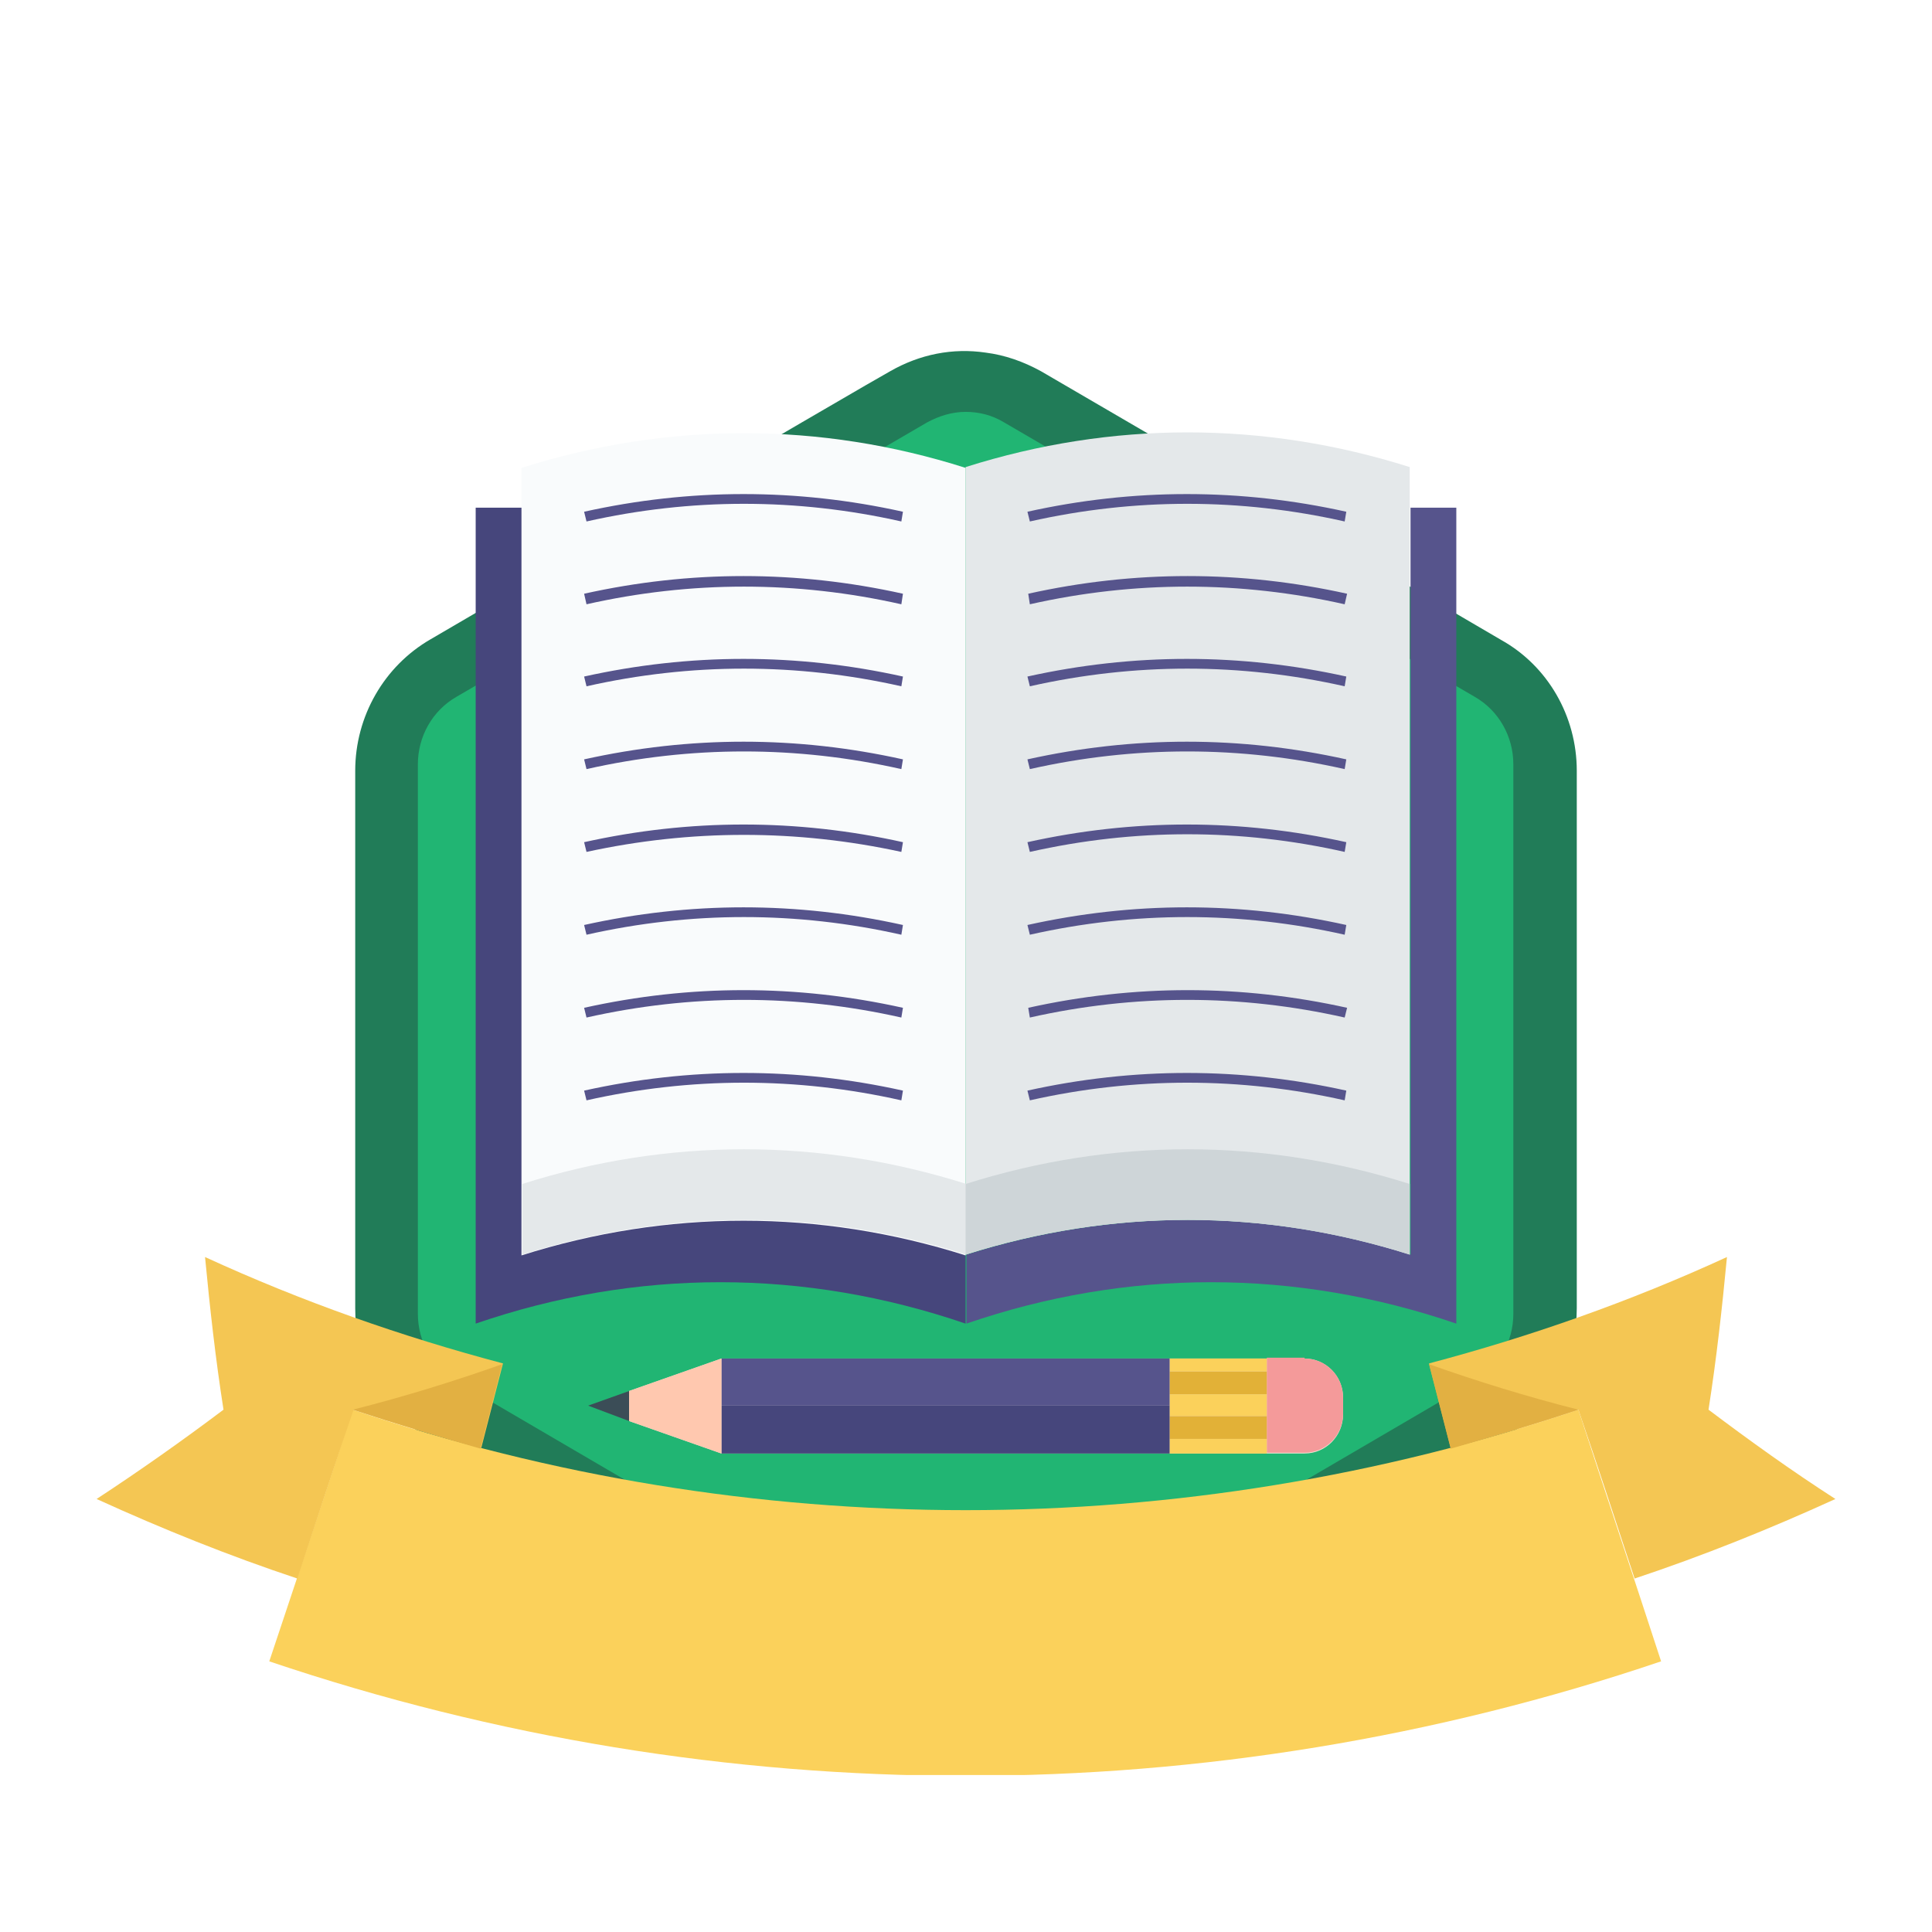 <svg width="80" height="80" viewBox="0 0 80 80" fill="none" xmlns="http://www.w3.org/2000/svg">
<g filter="url(#filter0_d_44115_1721)">
<g clip-path="url(#clip0_44115_1721)">
<path d="M65.291 27.914V50.169C65.291 51.077 65.092 51.951 64.759 52.724C64.227 53.935 63.329 54.943 62.165 55.616L52.854 61.028L43.109 66.71C42.378 67.113 41.613 67.382 40.815 67.516C39.551 67.685 38.221 67.449 37.057 66.844C36.99 66.811 36.924 66.777 36.857 66.743L32.268 64.054L17.835 55.616C16.671 54.943 15.773 53.901 15.241 52.724C14.875 51.918 14.709 51.077 14.709 50.169V27.914C14.709 25.662 15.906 23.578 17.835 22.468L33.199 13.492L35.86 11.945L36.857 11.374C38.088 10.668 39.451 10.399 40.815 10.601C41.613 10.702 42.378 10.971 43.109 11.374L52.854 17.055L62.165 22.502C64.094 23.578 65.291 25.662 65.291 27.914Z" fill="#217C58"/>
<path d="M39.983 65.029C39.418 65.029 38.886 64.894 38.387 64.592L18.899 53.195C17.901 52.624 17.303 51.548 17.303 50.405V27.645C17.303 26.502 17.901 25.427 18.899 24.855L38.387 13.492C38.886 13.223 39.418 13.055 39.983 13.055C40.549 13.055 41.081 13.19 41.58 13.492L61.068 24.855C62.066 25.427 62.664 26.502 62.664 27.645V50.405C62.664 51.548 62.066 52.624 61.068 53.195L41.58 64.592C41.114 64.861 40.549 65.029 39.983 65.029Z" fill="#21B573"/>
<path d="M60.303 17.022C60.303 27.813 60.303 40.017 60.303 50.808C53.618 48.522 46.668 48.522 40.017 50.808C40.017 49.867 40.017 48.892 40.017 47.951C46.069 46.034 52.355 46.034 58.407 47.951C58.407 37.63 58.407 27.343 58.407 17.022H60.303V17.022Z" fill="#56548C"/>
<path d="M39.983 47.951C39.983 48.892 39.983 49.867 39.983 50.808C33.299 48.522 26.348 48.522 19.697 50.808C19.697 40.017 19.697 27.813 19.697 17.022H21.626C21.626 27.343 21.626 37.63 21.626 47.951C27.645 46.034 33.964 46.034 39.983 47.951Z" fill="#46467C"/>
<path d="M39.983 47.951C39.983 37.092 39.983 26.233 39.983 15.341C46.036 13.425 52.322 13.425 58.374 15.341C58.374 15.879 58.374 16.45 58.374 17.022C58.374 27.343 58.374 37.63 58.374 47.951C52.322 46.034 46.036 46.034 39.983 47.951Z" fill="#E4E8EA"/>
<path d="M39.983 15.374C39.983 26.233 39.983 37.091 39.983 47.984C33.931 46.068 27.645 46.068 21.593 47.984C21.593 37.663 21.593 27.376 21.593 17.055C21.593 16.517 21.593 15.946 21.593 15.374C27.645 13.458 33.964 13.458 39.983 15.374Z" fill="#F9FBFC"/>
<path d="M21.626 45.026C21.626 46.001 21.626 46.976 21.626 47.951C27.679 46.035 33.964 46.035 40.017 47.951C40.017 46.976 40.017 46.001 40.017 45.026C33.964 43.11 27.645 43.11 21.626 45.026Z" fill="#E4E8EA"/>
<path d="M58.374 45.026C58.374 46.001 58.374 46.976 58.374 47.951C52.322 46.035 46.036 46.035 39.983 47.951C39.983 46.976 39.983 46.001 39.983 45.026C46.036 43.11 52.322 43.11 58.374 45.026Z" fill="#CED5D8"/>
<path d="M37.323 17.593C33 16.618 28.61 16.618 24.286 17.593L24.187 17.19C28.576 16.215 33 16.215 37.389 17.19L37.323 17.593Z" fill="#56548C"/>
<path d="M37.323 21.022C33 20.047 28.61 20.047 24.286 21.022L24.187 20.585C28.576 19.61 33 19.61 37.389 20.585L37.323 21.022Z" fill="#56548C"/>
<path d="M37.323 24.418C33 23.443 28.61 23.443 24.286 24.418L24.187 24.014C28.576 23.04 33 23.04 37.389 24.014L37.323 24.418Z" fill="#56548C"/>
<path d="M37.323 27.847C33 26.872 28.61 26.872 24.286 27.847L24.187 27.444C28.576 26.468 33 26.468 37.389 27.444L37.323 27.847Z" fill="#56548C"/>
<path d="M37.323 31.276C33 30.335 28.61 30.335 24.286 31.276L24.187 30.873C28.576 29.898 33 29.898 37.389 30.873L37.323 31.276Z" fill="#56548C"/>
<path d="M37.323 34.705C33 33.73 28.61 33.73 24.286 34.705L24.187 34.302C28.576 33.327 33 33.327 37.389 34.302L37.323 34.705Z" fill="#56548C"/>
<path d="M37.323 38.134C33 37.159 28.61 37.159 24.286 38.134L24.187 37.731C28.576 36.756 33 36.756 37.389 37.731L37.323 38.134Z" fill="#56548C"/>
<path d="M37.323 41.563C33 40.588 28.61 40.588 24.286 41.563L24.187 41.16C28.576 40.185 33 40.185 37.389 41.16L37.323 41.563Z" fill="#56548C"/>
<path d="M55.68 17.593C51.357 16.618 46.967 16.618 42.644 17.593L42.544 17.19C46.934 16.215 51.357 16.215 55.747 17.19L55.68 17.593Z" fill="#56548C"/>
<path d="M55.68 21.022C51.357 20.047 46.967 20.047 42.644 21.022L42.577 20.585C46.967 19.61 51.39 19.61 55.78 20.585L55.68 21.022Z" fill="#56548C"/>
<path d="M55.68 24.418C51.357 23.443 46.967 23.443 42.644 24.418L42.544 24.014C46.934 23.04 51.357 23.04 55.747 24.014L55.68 24.418Z" fill="#56548C"/>
<path d="M55.68 27.847C51.357 26.872 46.967 26.872 42.644 27.847L42.544 27.444C46.934 26.468 51.357 26.468 55.747 27.444L55.68 27.847Z" fill="#56548C"/>
<path d="M55.68 31.276C51.357 30.301 46.967 30.301 42.644 31.276L42.544 30.873C46.934 29.898 51.357 29.898 55.747 30.873L55.68 31.276Z" fill="#56548C"/>
<path d="M55.68 34.705C51.357 33.73 46.967 33.73 42.644 34.705L42.544 34.302C46.934 33.327 51.357 33.327 55.747 34.302L55.68 34.705Z" fill="#56548C"/>
<path d="M55.68 38.134C51.357 37.159 46.967 37.159 42.644 38.134L42.577 37.731C46.967 36.756 51.39 36.756 55.78 37.731L55.68 38.134Z" fill="#56548C"/>
<path d="M55.68 41.563C51.357 40.588 46.967 40.588 42.644 41.563L42.544 41.16C46.934 40.185 51.357 40.185 55.747 41.16L55.68 41.563Z" fill="#56548C"/>
<path d="M55.614 53.867C55.614 52.959 54.882 52.253 54.017 52.253H52.455H48.431H29.873L26.049 53.598V54.842L29.873 56.187H48.431H52.455H54.017C54.916 56.187 55.614 55.447 55.614 54.573V53.867Z" fill="#EEE2D2"/>
<path d="M54.018 52.254C54.916 52.254 55.614 52.993 55.614 53.867V54.54C55.614 55.448 54.882 56.154 54.018 56.154H52.455V55.582V54.641V53.699V52.758V52.22H54.018V52.254Z" fill="#F49A9A"/>
<path d="M48.431 52.253H52.455V52.791H48.431V52.253Z" fill="#FBD15B"/>
<path d="M52.455 53.733V54.641H48.431V54.204V53.733H52.455Z" fill="#FBD15B"/>
<path d="M52.455 55.582V56.187H48.431V55.582H52.455Z" fill="#FBD15B"/>
<path d="M52.455 54.641H48.431V55.582H52.455V54.641Z" fill="#E2B137"/>
<path d="M52.455 52.792V53.733H48.431V52.792H52.455Z" fill="#E2B137"/>
<path d="M48.431 52.253V52.791V53.733V54.203H29.873V52.253H48.431Z" fill="#56548C"/>
<path d="M48.431 54.204V54.641V55.582V56.187H29.873V54.204H48.431Z" fill="#46467C"/>
<path d="M24.353 54.204L26.049 53.599V54.842L24.353 54.204Z" fill="#3B4D57"/>
<path d="M29.873 52.253V54.203V56.187L26.049 54.842V53.598L29.873 52.253Z" fill="#FFC8AF"/>
<path d="M14.609 54.372C31.071 59.919 48.896 59.919 65.358 54.372C66.489 57.834 67.653 61.331 68.783 64.793C50.093 71.114 29.873 71.114 11.15 64.793C12.314 61.297 13.478 57.834 14.609 54.372Z" fill="#FBD15B"/>
<path d="M4 58.07C6.727 59.314 9.487 60.423 12.314 61.364C13.079 59.045 13.844 56.691 14.642 54.372C16.405 54.977 18.167 55.481 19.93 55.952C20.229 54.775 20.528 53.632 20.828 52.456C16.637 51.346 12.514 49.901 8.49 48.051C8.689 50.136 8.922 52.254 9.255 54.372C7.558 55.649 5.796 56.893 4 58.07Z" fill="#F4C653"/>
<path d="M14.609 54.372C16.737 53.834 18.799 53.195 20.794 52.489C20.495 53.666 20.196 54.809 19.896 55.985C18.134 55.481 16.371 54.943 14.609 54.372Z" fill="#E2B042"/>
<path d="M76 58.07C73.273 59.314 70.513 60.423 67.686 61.364C66.921 59.045 66.156 56.691 65.358 54.372C63.595 54.977 61.833 55.481 60.07 55.952C59.771 54.775 59.472 53.632 59.172 52.456C63.363 51.346 67.486 49.901 71.51 48.051C71.311 50.136 71.078 52.254 70.746 54.372C72.442 55.649 74.171 56.893 76 58.07Z" fill="#F4C653"/>
<path d="M65.358 54.372C63.23 53.834 61.168 53.195 59.172 52.489C59.472 53.666 59.771 54.809 60.07 55.985C61.833 55.481 63.629 54.943 65.358 54.372Z" fill="#E2B042"/>
</g>
</g>
<defs>
<filter id="filter0_d_44115_1721" x="-4" y="0" width="88" height="88" filterUnits="userSpaceOnUse" color-interpolation-filters="sRGB">
<feFlood flood-opacity="0" result="BackgroundImageFix"/>
<feColorMatrix in="SourceAlpha" type="matrix" values="0 0 0 0 0 0 0 0 0 0 0 0 0 0 0 0 0 0 127 0" result="hardAlpha"/>
<feOffset dy="4"/>
<feGaussianBlur stdDeviation="2"/>
<feComposite in2="hardAlpha" operator="out"/>
<feColorMatrix type="matrix" values="0 0 0 0 0 0 0 0 0 0 0 0 0 0 0 0 0 0 0.25 0"/>
<feBlend mode="normal" in2="BackgroundImageFix" result="effect1_dropShadow_44115_1721"/>
<feBlend mode="normal" in="SourceGraphic" in2="effect1_dropShadow_44115_1721" result="shape"/>
</filter>
<clipPath id="clip0_44115_1721">
<rect width="72" height="59" fill="white" transform="translate(4 10.5)"/>
</clipPath>
</defs>
</svg>
